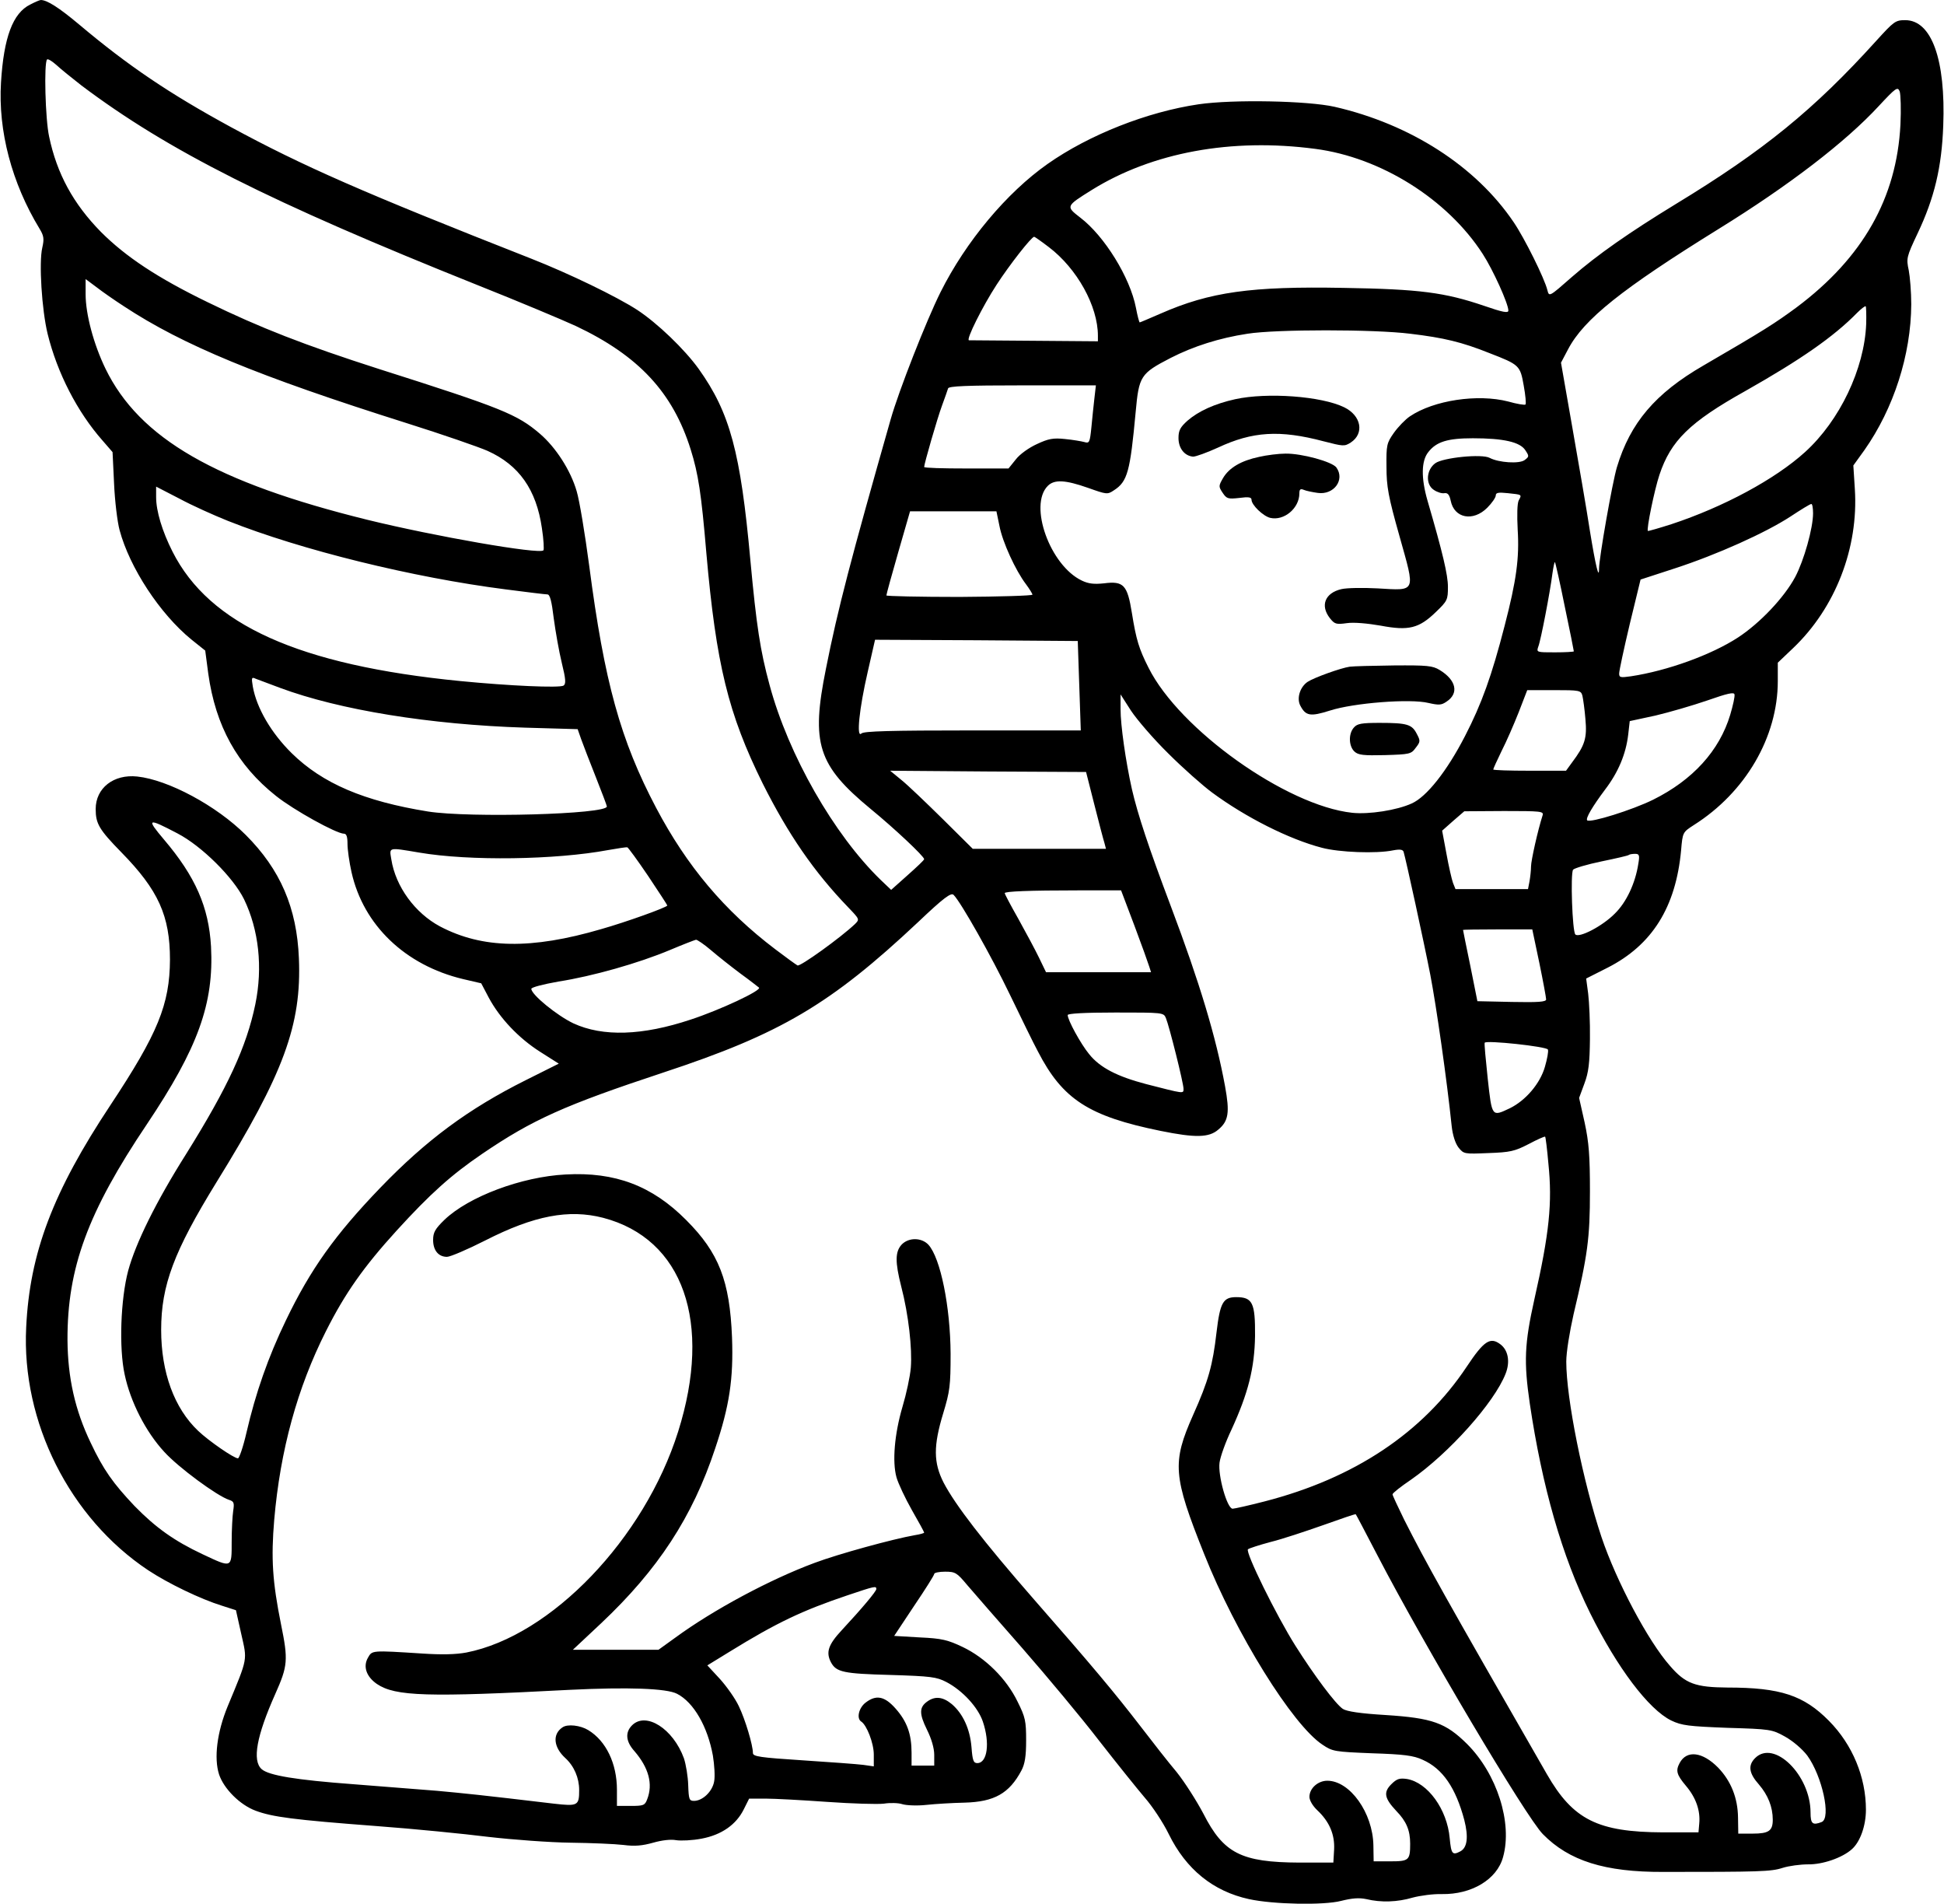 <?xml version="1.0" standalone="no"?>
<!DOCTYPE svg PUBLIC "-//W3C//DTD SVG 20010904//EN"
 "http://www.w3.org/TR/2001/REC-SVG-20010904/DTD/svg10.dtd">
<svg version="1.0" xmlns="http://www.w3.org/2000/svg"
 width="772pt" height="756pt" viewBox="0 0 772 756"
 preserveAspectRatio="xMidYMid meet">
<g transform="translate(0,756) scale(0.1,-0.1)"
fill="#000000" stroke="none">
<path d="M120 7542 c-69 -34 -105 -130 -116 -309 -12 -193 43 -400 153 -581
17 -28 19 -40 11 -75 -14 -59 -2 -247 21 -342 38 -155 118 -311 219 -425 l39
-45 6 -125 c3 -69 13 -152 22 -185 40 -149 160 -332 285 -434 l55 -44 12 -91
c29 -208 115 -364 269 -486 70 -56 240 -150 270 -150 10 0 14 -12 14 -41 0
-22 7 -72 16 -112 47 -210 213 -369 442 -424 l73 -17 30 -57 c44 -82 119 -161
204 -215 l74 -47 -132 -66 c-226 -113 -394 -237 -577 -427 -179 -186 -277
-323 -375 -527 -70 -145 -120 -288 -156 -444 -13 -57 -29 -103 -34 -103 -16 0
-116 69 -158 109 -95 90 -147 232 -147 401 0 177 51 312 219 585 268 433 339
626 328 890 -8 201 -74 353 -211 490 -116 116 -308 219 -431 232 -94 10 -165
-46 -165 -129 0 -58 13 -81 102 -172 147 -150 193 -252 193 -426 -1 -178 -48
-293 -236 -577 -229 -345 -321 -588 -335 -883 -19 -376 173 -757 484 -964 80
-53 209 -115 293 -141 l56 -18 21 -94 c24 -107 28 -91 -54 -288 -42 -102 -55
-205 -34 -270 19 -57 83 -121 145 -144 67 -25 150 -36 480 -61 149 -11 349
-31 445 -43 96 -11 243 -22 325 -23 83 -1 177 -5 211 -9 45 -6 75 -3 118 9 35
10 70 14 91 10 19 -3 65 -1 101 6 80 15 138 56 168 117 l21 42 65 0 c36 0 146
-6 245 -13 99 -7 200 -10 225 -7 25 4 58 3 73 -2 16 -5 59 -7 95 -3 37 4 105
8 152 9 119 3 178 37 226 127 14 26 19 57 19 120 0 77 -3 92 -34 154 -44 91
-128 174 -218 217 -59 28 -82 34 -170 38 l-102 6 79 119 c44 65 80 122 80 127
0 5 20 9 43 9 41 0 47 -4 88 -53 24 -28 123 -142 220 -252 96 -110 233 -274
303 -365 71 -91 153 -193 182 -227 30 -34 73 -99 95 -144 69 -141 177 -228
319 -259 96 -21 297 -25 366 -7 44 11 71 13 100 7 58 -14 123 -12 184 6 30 8
82 15 116 14 118 -2 219 58 243 147 38 136 -24 330 -143 449 -85 84 -137 103
-325 115 -99 6 -152 14 -168 24 -29 19 -114 133 -188 250 -76 120 -201 374
-189 384 5 4 45 17 90 29 45 11 138 42 209 67 70 25 128 45 129 43 2 -2 40
-75 86 -163 187 -360 590 -1039 657 -1107 104 -106 246 -151 478 -150 382 0
428 1 474 16 25 8 71 14 101 14 58 -1 136 26 174 60 33 29 56 93 56 157 0 129
-53 258 -147 353 -100 101 -192 132 -403 132 -127 1 -167 15 -228 86 -87 98
-213 336 -272 511 -74 222 -140 551 -140 697 0 37 13 117 29 188 56 235 65
302 65 488 0 141 -4 194 -21 273 l-22 98 21 57 c17 45 21 82 22 177 1 66 -3
147 -7 180 l-8 60 85 43 c177 90 271 240 292 466 6 72 7 72 50 100 206 130
334 350 334 572 l0 73 61 58 c168 160 260 398 245 631 l-6 94 44 61 c116 165
185 378 186 579 0 48 -5 109 -10 135 -10 47 -9 53 35 146 67 141 96 263 102
428 10 262 -46 419 -151 419 -39 0 -45 -5 -115 -82 -247 -273 -447 -436 -796
-648 -185 -113 -311 -201 -412 -289 -91 -80 -91 -80 -98 -53 -11 46 -91 207
-134 270 -150 222 -410 389 -711 458 -106 24 -403 30 -540 10 -204 -30 -435
-121 -600 -237 -162 -114 -324 -307 -425 -509 -56 -112 -166 -392 -198 -505
-158 -555 -210 -753 -257 -990 -60 -297 -33 -383 178 -557 94 -77 212 -188
212 -199 0 -4 -30 -32 -66 -64 l-65 -58 -41 39 c-186 180 -367 496 -442 775
-37 136 -52 235 -76 494 -39 430 -81 586 -205 760 -56 78 -164 182 -245 235
-82 53 -270 144 -420 203 -669 263 -906 367 -1194 523 -244 133 -406 242 -602
407 -80 67 -127 97 -152 97 -4 0 -23 -8 -42 -18z m203 -321 c344 -259 749
-463 1571 -792 166 -66 342 -140 392 -163 250 -118 386 -264 457 -491 30 -96
42 -173 62 -410 39 -443 87 -639 224 -916 101 -201 203 -350 340 -492 45 -47
45 -47 26 -66 -57 -54 -218 -170 -228 -164 -7 4 -46 32 -88 64 -202 153 -351
330 -473 561 -142 269 -206 501 -266 961 -17 128 -39 261 -50 297 -24 83 -83
174 -146 228 -90 77 -151 102 -639 257 -296 95 -473 164 -680 265 -200 97
-326 181 -424 279 -110 112 -175 231 -206 379 -15 68 -21 293 -8 306 4 3 20
-7 37 -22 17 -16 62 -52 99 -81z m7224 -156 c-15 -291 -149 -528 -412 -725
-87 -64 -129 -91 -370 -231 -192 -111 -291 -228 -344 -404 -18 -60 -71 -361
-71 -404 0 -44 -14 15 -36 150 -13 85 -45 270 -70 412 l-45 257 28 53 c63 120
214 240 598 478 280 173 505 346 636 488 68 73 75 78 83 58 4 -12 6 -71 3
-132z m-2324 -96 c261 -34 525 -200 665 -417 41 -63 102 -198 102 -225 0 -11
-22 -7 -97 19 -156 53 -255 66 -556 71 -369 7 -532 -16 -728 -102 -44 -19 -81
-35 -83 -35 -2 0 -9 26 -15 58 -23 120 -125 285 -221 358 -58 45 -58 45 46
110 240 149 554 207 887 163z m-1058 -390 c112 -85 195 -234 195 -352 l0 -22
-253 2 c-138 1 -255 2 -259 2 -13 1 54 135 110 221 50 77 138 190 149 190 2 0
28 -18 58 -41z m-3673 -235 c234 -154 531 -277 1123 -464 143 -45 287 -95 321
-110 125 -56 194 -154 216 -307 7 -45 9 -85 6 -88 -16 -17 -433 56 -698 121
-604 149 -906 323 -1041 600 -47 97 -79 216 -79 296 l0 60 43 -32 c23 -18 72
-52 109 -76z m6919 -70 c-7 -178 -105 -384 -243 -509 -119 -108 -324 -218
-530 -286 -50 -16 -92 -28 -94 -27 -6 7 26 163 46 223 45 135 120 209 340 332
221 125 352 216 445 311 17 17 32 28 34 26 2 -2 3 -34 2 -70z m-1811 -39 c134
-16 205 -33 315 -77 119 -46 122 -49 136 -129 7 -38 10 -72 7 -75 -3 -3 -34 2
-69 12 -121 31 -295 5 -390 -59 -18 -12 -47 -42 -64 -66 -28 -40 -30 -48 -29
-134 0 -79 7 -118 52 -277 63 -225 68 -215 -88 -206 -58 3 -122 2 -143 -3 -65
-15 -85 -65 -46 -115 19 -24 25 -26 68 -20 28 4 82 -1 134 -10 111 -21 152
-11 219 54 46 44 48 49 48 100 0 47 -20 133 -81 342 -26 90 -25 158 3 193 32
41 76 55 177 55 122 0 187 -15 208 -47 16 -24 16 -26 -3 -40 -21 -15 -102 -10
-138 9 -31 17 -186 1 -216 -21 -36 -26 -40 -84 -6 -106 13 -9 32 -15 42 -13
13 2 20 -6 25 -30 14 -70 89 -84 145 -28 19 19 34 41 34 49 0 11 10 13 48 9
57 -6 56 -5 43 -29 -6 -12 -7 -58 -4 -116 7 -113 -5 -201 -52 -382 -51 -198
-91 -309 -157 -437 -72 -140 -153 -242 -212 -268 -59 -27 -170 -44 -236 -37
-261 28 -686 330 -809 576 -38 75 -49 111 -66 217 -18 112 -33 128 -111 118
-39 -4 -61 -2 -88 11 -126 60 -212 299 -135 376 26 26 69 24 160 -8 73 -26 77
-27 102 -10 55 35 65 75 87 312 13 142 19 152 139 214 90 46 193 79 305 96
113 18 503 18 646 0z m-1254 -257 c-3 -29 -9 -81 -12 -116 -6 -59 -8 -63 -28
-57 -11 3 -46 9 -77 12 -47 5 -66 1 -111 -20 -31 -14 -68 -40 -84 -61 l-29
-36 -167 0 c-93 0 -168 2 -168 6 0 12 52 193 71 244 11 30 22 61 24 68 3 9 72
12 296 12 l291 0 -6 -52z m-3441 -486 c292 -116 735 -225 1103 -272 84 -11
159 -20 166 -20 10 0 17 -28 25 -95 7 -52 21 -132 32 -177 16 -65 17 -83 7
-90 -16 -10 -216 -1 -410 18 -640 63 -996 223 -1143 514 -41 81 -65 161 -65
216 l0 42 93 -48 c50 -27 137 -66 192 -88z m6295 30 c0 -59 -36 -187 -71 -253
-44 -82 -140 -183 -227 -240 -106 -69 -280 -132 -425 -154 -42 -6 -47 -5 -47
11 0 11 19 99 42 196 l43 177 135 44 c169 55 362 142 460 206 41 27 78 50 83
50 4 1 7 -16 7 -37z m-3231 -50 c12 -64 64 -177 105 -231 14 -19 26 -38 26
-42 0 -4 -130 -8 -290 -9 -159 0 -290 3 -290 6 0 4 21 81 47 171 l47 163 172
0 171 0 12 -58z m2245 -320 c20 -95 36 -175 36 -178 0 -2 -34 -4 -75 -4 -73 0
-74 0 -66 23 10 25 47 218 56 290 4 27 8 47 10 45 2 -2 20 -81 39 -176z
m-1928 -314 l6 -178 -429 0 c-330 0 -432 -3 -442 -12 -21 -21 -9 98 25 245
l29 127 403 -2 402 -3 6 -177z m-3174 -9 c237 -88 596 -146 973 -158 l209 -6
14 -40 c8 -22 34 -90 58 -150 24 -61 44 -113 44 -117 0 -31 -544 -46 -710 -20
-254 41 -419 111 -542 232 -81 80 -139 179 -154 264 -6 36 -5 39 12 31 10 -4
54 -20 96 -36z m5172 -31 c3 -13 9 -55 12 -93 7 -76 -2 -104 -53 -172 l-24
-33 -145 0 c-79 0 -144 2 -144 5 0 3 15 36 33 73 19 37 49 106 68 154 l34 88
106 0 c102 0 107 -1 113 -22z m587 -76 c-43 -143 -149 -259 -306 -337 -83 -41
-250 -93 -262 -82 -7 8 21 55 71 122 52 68 83 141 92 219 l6 53 102 22 c55 13
148 40 206 60 80 28 106 34 108 24 2 -8 -6 -44 -17 -81z m-2232 -153 c58 -58
137 -128 175 -156 133 -98 305 -185 436 -219 68 -18 216 -24 283 -10 27 5 38
3 41 -6 9 -30 80 -355 106 -488 24 -125 66 -418 85 -602 4 -35 14 -67 27 -84
21 -26 23 -26 119 -22 86 3 104 7 160 36 34 18 63 31 65 29 2 -1 8 -50 13
-107 16 -155 4 -275 -56 -540 -39 -175 -42 -247 -18 -412 49 -330 128 -607
240 -833 107 -216 232 -382 322 -426 42 -20 69 -23 223 -29 170 -5 177 -6 229
-35 32 -18 68 -49 88 -75 59 -81 96 -249 57 -264 -36 -14 -44 -7 -44 38 0 148
-145 291 -220 216 -29 -29 -25 -60 15 -105 36 -42 55 -89 55 -140 0 -44 -16
-55 -80 -55 l-57 0 -1 64 c-1 78 -28 145 -79 198 -62 63 -125 71 -153 18 -16
-30 -12 -46 25 -90 40 -47 58 -99 53 -150 l-3 -35 -140 0 c-260 1 -358 50
-462 231 -408 710 -480 839 -567 1011 -25 51 -46 96 -46 100 0 5 33 31 73 58
152 106 331 306 376 421 19 48 10 94 -21 117 -40 30 -65 14 -134 -90 -174
-261 -445 -442 -802 -534 -62 -16 -120 -29 -127 -29 -22 0 -59 132 -52 183 3
23 24 82 47 130 67 146 92 245 94 373 1 132 -10 154 -75 154 -52 0 -64 -22
-78 -140 -15 -130 -32 -192 -93 -328 -84 -189 -80 -242 44 -552 125 -315 351
-679 470 -757 40 -27 48 -28 197 -34 126 -4 165 -9 201 -26 79 -35 131 -111
165 -239 17 -67 12 -109 -15 -124 -32 -17 -37 -12 -43 52 -10 114 -87 221
-170 235 -29 4 -40 1 -62 -21 -32 -32 -27 -56 20 -106 40 -41 55 -77 55 -130
0 -66 -5 -70 -79 -70 l-66 0 -1 63 c-2 129 -93 257 -183 257 -37 0 -71 -30
-71 -64 0 -14 13 -36 31 -53 48 -45 70 -96 67 -156 l-3 -52 -135 0 c-231 1
-301 37 -381 194 -27 51 -74 125 -106 165 -33 39 -97 121 -143 181 -104 135
-191 239 -424 505 -200 229 -312 374 -359 464 -40 79 -41 145 -1 276 26 86 29
108 29 235 -1 187 -40 380 -88 433 -27 29 -79 30 -107 0 -25 -28 -26 -68 -1
-166 29 -111 44 -247 38 -322 -3 -36 -18 -105 -33 -155 -32 -109 -41 -218 -24
-280 7 -25 35 -84 61 -130 27 -47 49 -87 49 -90 0 -2 -17 -7 -37 -10 -86 -15
-305 -75 -398 -110 -178 -66 -403 -187 -552 -296 l-68 -49 -170 0 -170 0 112
105 c226 213 363 422 453 694 57 169 73 277 67 441 -9 225 -52 336 -182 466
-135 136 -282 192 -479 181 -175 -9 -385 -88 -481 -180 -37 -36 -45 -50 -45
-80 0 -41 21 -67 55 -67 13 0 81 29 152 65 194 99 332 125 468 90 318 -83 435
-415 298 -849 -134 -425 -504 -811 -841 -877 -43 -8 -99 -9 -175 -4 -203 13
-199 13 -216 -17 -20 -35 -6 -75 36 -104 73 -49 199 -53 768 -23 226 11 383 6
424 -16 66 -34 121 -130 142 -245 6 -37 9 -83 5 -103 -7 -40 -46 -77 -80 -77
-19 0 -21 6 -23 63 -1 34 -9 82 -17 106 -43 118 -151 186 -206 131 -28 -28
-25 -64 9 -102 57 -66 75 -131 51 -192 -9 -24 -15 -26 -65 -26 l-55 0 0 64 c0
104 -43 194 -114 237 -31 19 -82 25 -102 11 -41 -27 -36 -79 11 -122 35 -32
55 -79 55 -127 0 -62 -5 -65 -101 -54 -294 35 -356 41 -464 51 -66 5 -214 17
-330 26 -230 17 -338 35 -366 60 -38 34 -20 132 54 298 50 112 52 135 23 277
-34 169 -40 261 -27 415 24 277 92 524 205 748 77 153 151 257 281 400 134
147 218 222 340 305 200 136 327 193 720 323 464 153 663 270 1011 597 102 97
131 118 141 108 29 -29 151 -245 224 -397 44 -91 93 -192 111 -225 98 -190
202 -257 487 -315 138 -28 192 -27 229 5 41 34 46 68 27 172 -36 196 -101 412
-215 714 -88 233 -132 366 -155 466 -25 112 -45 254 -45 317 l0 59 41 -64 c23
-35 89 -112 148 -170z m-293 -204 c18 -71 36 -140 40 -152 l6 -23 -265 0 -264
0 -119 118 c-66 65 -139 135 -164 155 l-45 37 389 -3 389 -2 33 -130z m1780
-42 c-19 -59 -46 -180 -46 -203 0 -15 -3 -42 -6 -59 l-6 -31 -144 0 -144 0
-10 25 c-5 14 -17 66 -26 116 l-17 91 44 39 44 38 158 1 c146 0 158 -1 153
-17z m-5421 -72 c96 -50 221 -174 264 -261 59 -122 75 -271 45 -417 -35 -169
-109 -329 -275 -595 -120 -190 -200 -353 -230 -463 -30 -113 -37 -307 -14
-412 23 -109 84 -228 157 -307 56 -62 211 -176 258 -191 19 -6 21 -12 16 -44
-3 -20 -6 -75 -6 -123 0 -105 2 -104 -115 -49 -113 53 -187 106 -271 192 -85
90 -123 143 -174 251 -62 129 -91 258 -92 408 -1 286 81 508 315 856 203 303
267 479 255 706 -9 157 -62 278 -187 425 -71 84 -66 87 54 24z m1869 -169 c42
-63 76 -115 76 -117 0 -7 -164 -66 -263 -94 -277 -81 -471 -78 -640 11 -99 53
-176 158 -193 266 -8 49 -14 48 111 27 199 -34 541 -29 750 10 39 7 73 12 76
11 3 0 41 -52 83 -114z m3932 48 c-12 -77 -47 -152 -93 -197 -49 -50 -142 -98
-157 -83 -12 12 -20 241 -9 257 5 6 55 21 113 33 58 12 107 23 109 26 2 2 13
4 24 4 17 0 19 -5 13 -40z m-2001 -245 c29 -77 55 -150 59 -163 l7 -22 -208 0
-209 0 -28 58 c-15 31 -52 100 -82 154 -30 53 -54 98 -54 102 0 7 96 11 293
11 l169 0 53 -140z m1608 -148 c15 -73 27 -138 27 -145 0 -10 -33 -12 -136
-10 l-137 3 -28 140 c-16 77 -29 141 -29 143 0 1 62 2 138 2 l137 0 28 -133z
m-3289 50 c28 -24 80 -65 116 -92 36 -26 69 -52 74 -56 12 -11 -155 -89 -271
-127 -192 -64 -349 -69 -466 -15 -65 31 -167 114 -167 137 0 6 46 18 108 29
135 21 318 73 442 125 52 22 99 40 104 41 5 0 32 -18 60 -42z m1806 -269 c13
-31 70 -258 70 -281 0 -20 3 -20 -149 19 -114 30 -183 65 -226 119 -33 40 -85
135 -85 155 0 6 66 10 190 10 188 0 191 0 200 -22z m1517 -125 c3 -7 -3 -38
-12 -69 -19 -66 -76 -133 -139 -164 -72 -34 -71 -36 -88 118 -8 75 -14 139
-12 142 5 11 247 -15 251 -27z m-2667 -2142 c0 -9 -57 -77 -137 -163 -54 -58
-64 -88 -43 -128 21 -39 50 -45 235 -50 163 -5 184 -8 223 -28 65 -34 126
-101 145 -157 29 -85 18 -165 -22 -165 -15 0 -19 10 -23 63 -6 73 -34 133 -78
171 -35 29 -66 33 -97 11 -33 -23 -33 -49 -2 -112 18 -36 29 -74 29 -100 l0
-43 -45 0 -45 0 0 51 c0 74 -18 124 -63 175 -44 50 -78 57 -121 23 -26 -21
-35 -62 -16 -74 22 -14 50 -86 50 -131 l0 -47 -42 6 c-24 3 -132 11 -240 18
-169 11 -198 15 -198 29 0 31 -30 132 -56 186 -14 30 -48 78 -75 108 l-50 54
88 54 c188 116 290 164 468 224 110 37 115 38 115 25z"/>
<path d="M4905 5975 c-81 -18 -145 -47 -189 -85 -29 -26 -36 -39 -36 -69 0
-41 24 -71 58 -74 11 0 55 16 99 36 137 64 245 71 419 25 78 -20 83 -21 108
-5 55 36 42 107 -26 140 -90 44 -305 60 -433 32z"/>
<path d="M5000 5746 c-71 -15 -119 -43 -143 -84 -18 -31 -18 -34 -2 -58 16
-24 21 -26 66 -21 37 5 49 3 49 -7 0 -21 46 -65 74 -72 55 -13 116 38 116 97
0 16 4 20 18 14 9 -4 34 -9 55 -12 64 -9 109 52 74 101 -17 23 -138 56 -202
55 -27 0 -75 -6 -105 -13z"/>
<path d="M5360 4913 c-35 -5 -141 -43 -167 -60 -30 -20 -44 -64 -30 -93 22
-43 40 -46 119 -21 93 30 318 48 391 30 40 -9 51 -9 71 5 51 33 39 86 -27 126
-28 17 -49 19 -182 18 -82 -1 -161 -3 -175 -5z"/>
<path d="M5377 4672 c-23 -25 -21 -75 2 -96 15 -14 36 -16 121 -14 98 3 104 4
122 29 19 24 19 28 4 56 -19 37 -38 43 -147 43 -71 0 -89 -3 -102 -18z"/>
</g>
</svg>
